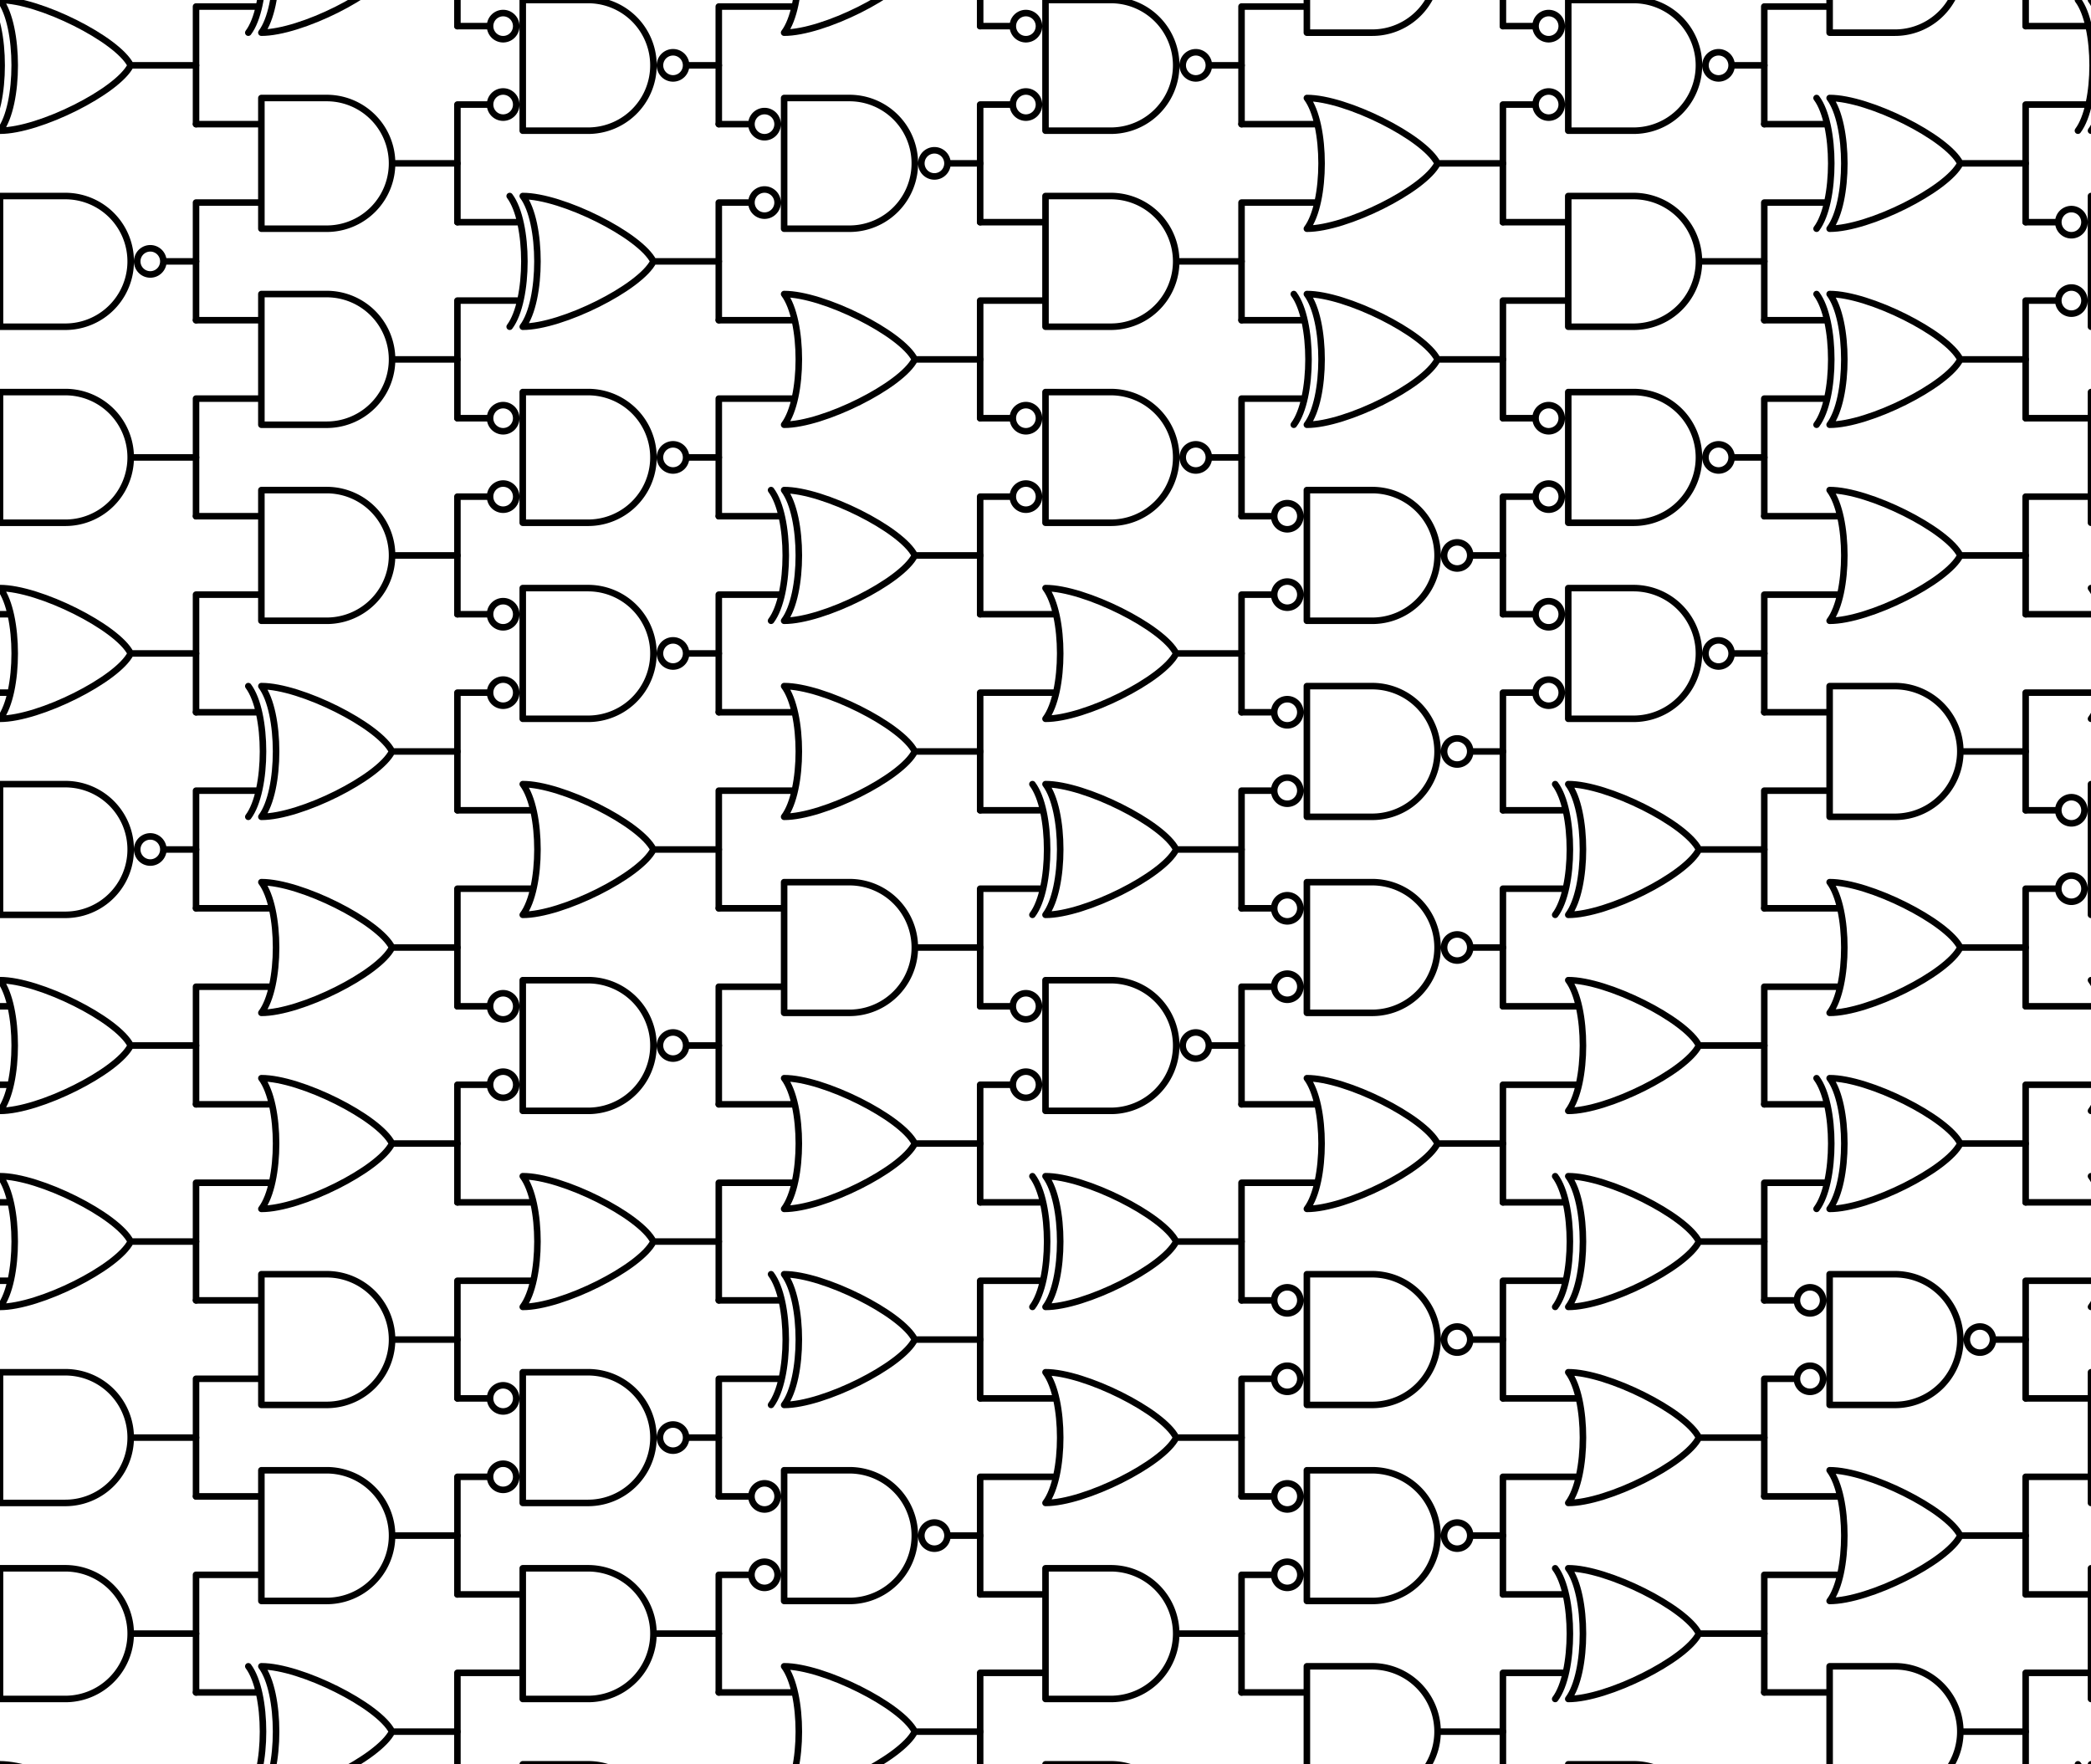 <svg width="160" height="135" viewBox="0 0 160 135" xmlns="http://www.w3.org/2000/svg" style="stroke-linecap:round;stroke-width:0.5px;stroke-linejoin:round;stroke-miterlimit:1.5;" fill="none" stroke="#000"> <defs> <path id="A" d="M0,0h5a5,5,0,0,1,0,10h-5zm0,2h-5m5,6h-5v9m15,-12h5z" /> <path id="N" d="M0,0h5a5,5,0,0,1,0,10h-5zm-.5,2a1,1,0,1,1,-2,0a1,1,0,1,1,2,0m-2,0h-2.5zm2,6a1,1,0,1,1,-2,0a1,1,0,1,1,2,0m-2,0h-2.5v9m20,-12h-2.5a1,1,0,1,1,-2,0a1,1,0,1,1,2,0z" /> <path id="O" d="M0,0c3,0,9,3,10,5c-1,2,-7,5,-10,5c1.5,-2,1.5,-8,0,-10zm0.7,2h-5.7m5.7,6h-5.7v9m15,-12h5" /> <path id="X" d="M0,0c3,0,9,3,10,5c-1,2,-7,5,-10,5c1.5,-2,1.5,-8,0,-10zm-1,10c1.5,-2,1.5,-8,0,-10m0.7,2h-4.7m4.7,6h-4.7v9m15,-12h5" /> </defs><use href="#X" x="0" y="0"/><use href="#N" x="0" y="15"/><use href="#A" x="0" y="30"/><use href="#O" x="0" y="45"/><use href="#N" x="0" y="60"/><use href="#O" x="0" y="75"/><use href="#O" x="0" y="90"/><use href="#A" x="0" y="105"/><use href="#A" x="0" y="120"/><use href="#X" x="0" y="135"/><use href="#A" x="0" y="-15"/><use href="#X" x="20" y="-7.5"/><use href="#A" x="20" y="7.5"/><use href="#A" x="20" y="22.5"/><use href="#A" x="20" y="37.5"/><use href="#X" x="20" y="52.5"/><use href="#O" x="20" y="67.5"/><use href="#O" x="20" y="82.5"/><use href="#A" x="20" y="97.5"/><use href="#A" x="20" y="112.5"/><use href="#X" x="20" y="127.5"/><use href="#N" x="40" y="0"/><use href="#X" x="40" y="15"/><use href="#N" x="40" y="30"/><use href="#N" x="40" y="45"/><use href="#O" x="40" y="60"/><use href="#N" x="40" y="75"/><use href="#O" x="40" y="90"/><use href="#N" x="40" y="105"/><use href="#A" x="40" y="120"/><use href="#N" x="40" y="135"/><use href="#A" x="40" y="-15"/><use href="#O" x="60" y="-7.5"/><use href="#N" x="60" y="7.5"/><use href="#O" x="60" y="22.5"/><use href="#X" x="60" y="37.5"/><use href="#O" x="60" y="52.5"/><use href="#A" x="60" y="67.5"/><use href="#O" x="60" y="82.5"/><use href="#X" x="60" y="97.5"/><use href="#N" x="60" y="112.5"/><use href="#O" x="60" y="127.5"/><use href="#N" x="80" y="0"/><use href="#A" x="80" y="15"/><use href="#N" x="80" y="30"/><use href="#O" x="80" y="45"/><use href="#X" x="80" y="60"/><use href="#N" x="80" y="75"/><use href="#X" x="80" y="90"/><use href="#O" x="80" y="105"/><use href="#A" x="80" y="120"/><use href="#N" x="80" y="135"/><use href="#A" x="80" y="-15"/><use href="#A" x="100" y="-7.5"/><use href="#O" x="100" y="7.5"/><use href="#X" x="100" y="22.5"/><use href="#N" x="100" y="37.5"/><use href="#N" x="100" y="52.5"/><use href="#N" x="100" y="67.5"/><use href="#O" x="100" y="82.5"/><use href="#N" x="100" y="97.5"/><use href="#N" x="100" y="112.5"/><use href="#A" x="100" y="127.5"/><use href="#N" x="120" y="0"/><use href="#A" x="120" y="15"/><use href="#N" x="120" y="30"/><use href="#N" x="120" y="45"/><use href="#X" x="120" y="60"/><use href="#O" x="120" y="75"/><use href="#X" x="120" y="90"/><use href="#O" x="120" y="105"/><use href="#X" x="120" y="120"/><use href="#N" x="120" y="135"/><use href="#X" x="120" y="-15"/><use href="#A" x="140" y="-7.5"/><use href="#X" x="140" y="7.5"/><use href="#X" x="140" y="22.5"/><use href="#O" x="140" y="37.5"/><use href="#A" x="140" y="52.5"/><use href="#O" x="140" y="67.5"/><use href="#X" x="140" y="82.5"/><use href="#N" x="140" y="97.5"/><use href="#O" x="140" y="112.5"/><use href="#A" x="140" y="127.5"/><use href="#X" x="160" y="0"/><use href="#N" x="160" y="15"/><use href="#A" x="160" y="30"/><use href="#O" x="160" y="45"/><use href="#N" x="160" y="60"/><use href="#O" x="160" y="75"/><use href="#O" x="160" y="90"/><use href="#A" x="160" y="105"/><use href="#A" x="160" y="120"/><use href="#X" x="160" y="135"/><use href="#A" x="160" y="-15"/></svg>